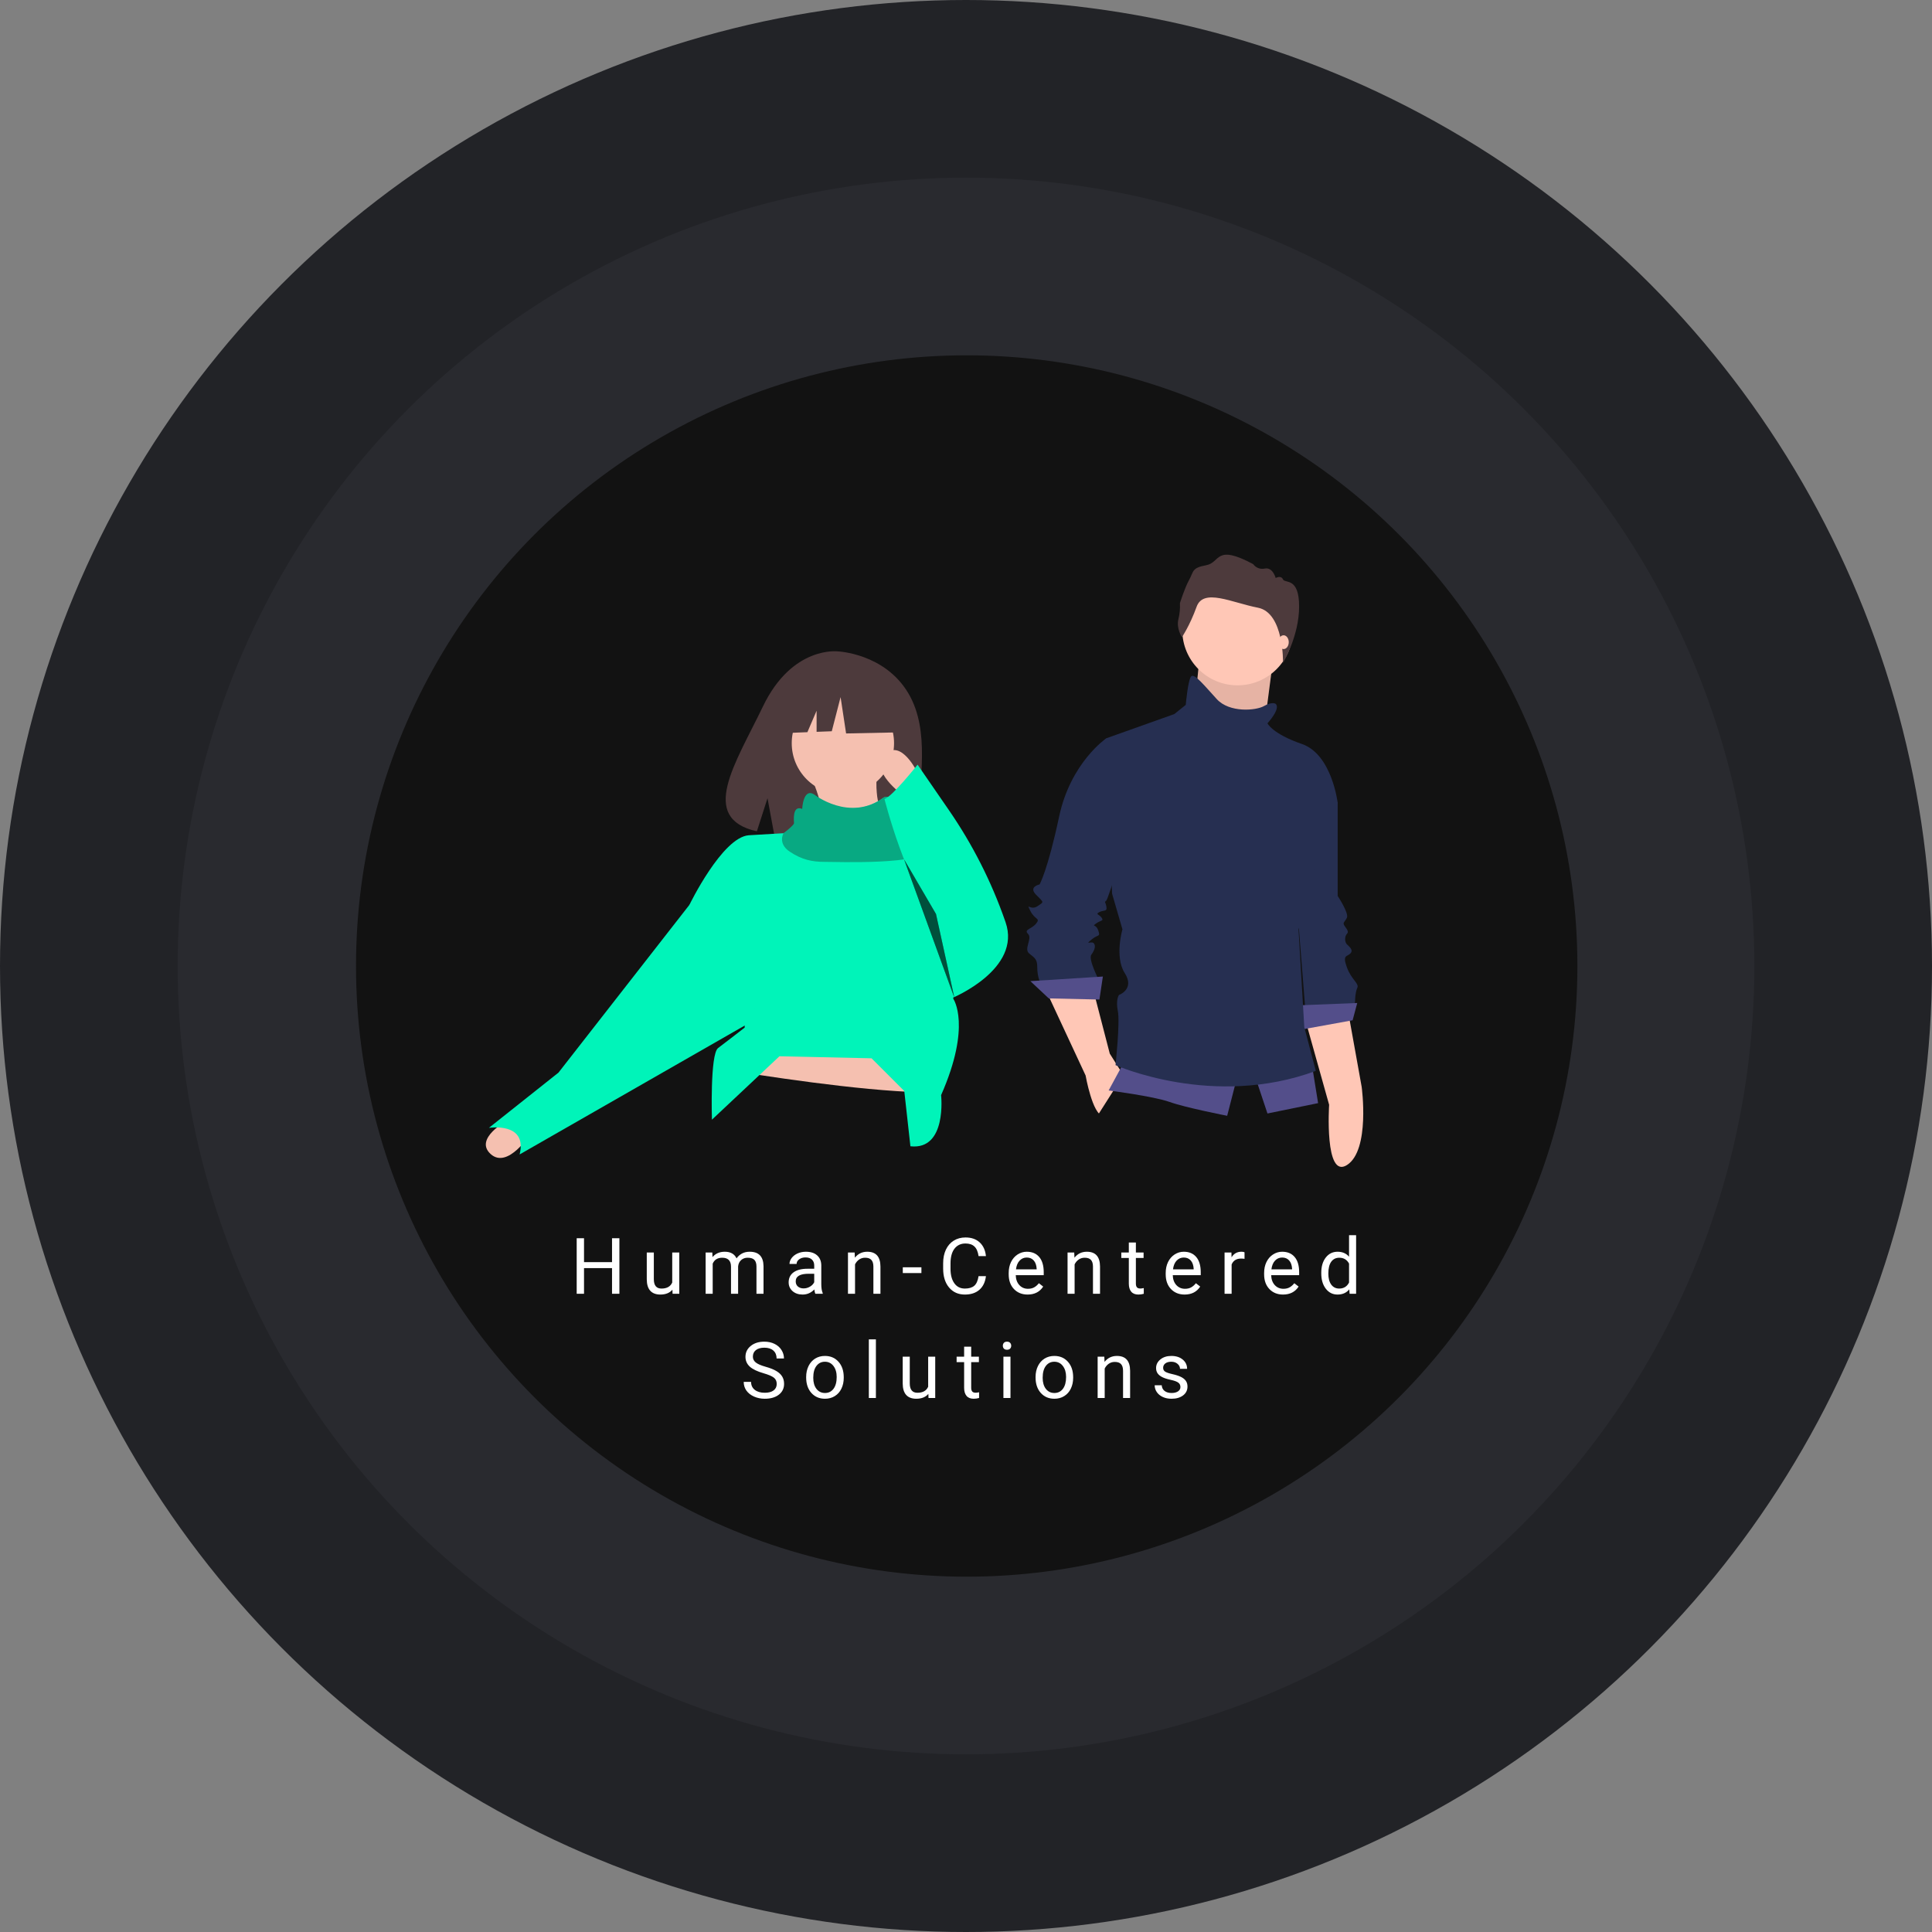 <svg width="445" height="445" viewBox="0 0 445 445" fill="none" xmlns="http://www.w3.org/2000/svg">
<rect x="0" y="0" width="445" height="445" fill="#808080" stroke="none"/>
<circle cx="222.5" cy="222.5" r="222.5" fill="#222327"/>
<circle cx="222.5" cy="222.5" r="181.58" fill="#292A2F"/>
<circle cx="222.661" cy="222.5" r="140.661" fill="#121212"/>
<path d="M209.217 159.676C203.765 150.464 192.979 150.035 192.979 150.035C192.979 150.035 182.469 148.691 175.727 162.72C169.443 175.797 160.77 188.422 174.331 191.483L176.78 183.859L178.297 192.051C180.228 192.19 182.165 192.223 184.1 192.15C198.622 191.681 212.453 192.287 212.007 187.076C211.415 180.148 214.462 168.539 209.217 159.676Z" fill="#4D3A3C"/>
<path d="M186.839 178.954C188.717 183.109 189.902 188.062 190.609 193.564L205.691 192.622C202.223 187.708 201.072 182.069 202.392 175.655L186.839 178.954Z" fill="#F5C0B0"/>
<path opacity="0.2" d="M186.839 178.954C188.717 183.109 189.902 188.062 190.609 193.564L205.691 192.622C202.223 187.708 201.072 182.069 202.392 175.655L186.839 178.954Z" fill="#F5C0B0"/>
<path d="M116.866 258.069C116.866 258.069 109.061 262.25 113.022 265.82C116.983 269.39 122.215 261.095 122.215 261.095L116.866 258.069Z" fill="#F5C0B0"/>
<path d="M212.29 245.877L212.168 251.589L211.908 263.931V263.933L211.832 267.507H161.917L163.946 256.242L163.948 256.234L165.764 246.152L166.575 241.637V241.635L207.578 235.979L212.29 245.877Z" fill="#121212"/>
<path d="M212.29 245.878L212.167 251.591C197.661 251.218 175.175 247.716 165.764 246.152L166.574 241.637L207.577 235.981L212.29 245.878Z" fill="#F5C0B0"/>
<path d="M194.145 182.962C200.652 182.962 205.927 177.687 205.927 171.18C205.927 164.673 200.652 159.397 194.145 159.397C187.637 159.397 182.362 164.673 182.362 171.18C182.362 177.687 187.637 182.962 194.145 182.962Z" fill="#F5C0B0"/>
<path d="M216.766 252.241C216.766 252.241 218.18 264.966 209.697 264.023L208.283 251.298L200.742 243.757L179.534 243.286L163.981 257.896C163.981 257.896 163.51 242.815 165.395 241.401C167.28 239.987 171.522 236.688 171.522 236.688V234.332L158.797 208.41C158.797 208.41 166.338 192.857 172.464 192.386L180.476 191.915C180.476 191.915 183.304 190.501 183.304 190.03C183.304 189.558 182.833 185.788 185.189 186.731C185.189 186.731 185.402 181.895 187.885 183.37C187.885 183.37 195.704 189.497 203.641 183.639C203.641 183.639 207.34 182.96 206.869 184.845C206.398 186.731 206.869 188.144 207.812 188.144C208.754 188.144 212.996 189.558 212.996 190.501C212.996 190.704 213.302 192.655 213.783 195.591V195.596C215.531 206.299 219.594 230.09 219.594 230.09C219.594 230.09 223.836 236.217 216.766 252.241Z" fill="#00F4B9"/>
<path d="M162.098 206.052L158.799 208.409L128.636 247.055L112.612 259.78C112.612 259.78 121.567 258.366 119.682 265.907L174.823 234.33L162.098 206.052Z" fill="#00F4B9"/>
<path d="M213.783 195.591V195.595C213.156 199.281 192.73 198.513 189.902 198.513C187.075 198.513 184.718 198.041 181.89 196.156C179.063 194.271 180.477 191.914 180.477 191.914C180.477 191.914 182.884 190.081 182.884 189.609C182.884 189.138 182.413 185.368 184.769 186.31C184.769 186.31 184.982 181.475 187.465 182.95C187.465 182.95 195.704 189.497 203.641 183.638C203.641 183.638 207.34 182.96 206.869 184.845C206.398 186.73 206.869 188.144 207.812 188.144C208.754 188.144 212.996 189.558 212.996 190.501C212.996 190.703 213.302 192.654 213.783 195.591Z" fill="#08A982"/>
<path d="M211.349 178.013C211.349 178.013 207.579 170.001 203.809 173.771C200.038 177.542 208.05 183.197 208.05 183.197L211.349 178.013Z" fill="#F5C0B0"/>
<path d="M211.348 176.126C211.348 176.126 205.526 183.484 203.724 184.047C203.724 184.047 208.991 204.875 215.589 210.531L219.36 229.854C219.36 229.854 235.384 223.256 231.613 212.416C231.576 212.307 231.538 212.2 231.501 212.093C228.353 203.065 224.008 194.501 218.583 186.629L211.348 176.126Z" fill="#00F4B9"/>
<path opacity="0.2" d="M208.237 197.948L219.832 229.853L215.59 210.53L208.237 197.948Z" fill="black"/>
<path opacity="0.2" d="M208.237 197.948L219.832 229.853L215.59 210.53L208.237 197.948Z" fill="black"/>
<path opacity="0.2" d="M208.237 197.948L219.832 229.853L215.59 210.53L208.237 197.948Z" fill="black"/>
<path opacity="0.2" d="M208.237 197.948L219.832 229.853L215.59 210.53L208.237 197.948Z" fill="black"/>
<path opacity="0.2" d="M208.237 197.948L219.832 229.853L215.59 210.53L208.237 197.948Z" fill="black"/>
<path d="M206.807 158.788L196.151 153.207L181.436 155.49L178.392 168.936L185.97 168.645L188.088 163.705V168.563L191.584 168.429L193.614 160.564L194.883 168.936L207.314 168.683L206.807 158.788Z" fill="#4D3A3C"/>
<path d="M300.683 234.999L306.14 254.466C306.14 254.466 305.015 271.71 310.263 268.336C315.634 264.884 313.637 250.343 313.637 250.343L310.491 232.878L300.683 234.999Z" fill="#FFC7B6"/>
<path d="M303.601 180.386L308.108 184.893V206.366C308.108 206.366 310.759 210.343 310.228 211.403C309.698 212.464 309.168 212.464 309.698 213.259C310.228 214.054 310.759 214.585 310.228 215.115C309.698 215.645 309.698 216.97 310.228 217.501C310.759 218.031 311.819 218.826 311.024 219.622C310.228 220.417 309.168 219.887 310.228 222.803C311.289 225.719 313.145 226.514 312.614 227.575C312.084 228.635 312.084 231.286 312.084 231.286L300.685 232.877L298.299 202.92L303.601 180.386Z" fill="#262F51"/>
<path d="M312.614 231.021L299.358 231.551L299.889 237.118L311.553 234.998L312.614 231.021Z" fill="#534E8A"/>
<path d="M276.164 152.684L274.573 168.59L290.745 170.976L291.938 161.83L293.131 152.684H276.164Z" fill="#FFC7B6"/>
<path opacity="0.1" d="M276.164 152.597L274.573 168.503L290.745 170.889L291.938 161.743L293.131 152.597H276.164Z" fill="black"/>
<path d="M241.036 228.369L250.05 247.722C250.05 247.722 251.64 256.735 254.026 257C256.412 257.266 258.798 247.722 258.798 247.722L255.617 242.685L251.905 228.369H241.036Z" fill="#FFC7B6"/>
<path d="M302.736 267.857H251.778C252.182 261.471 252.436 257.533 252.436 257.533L253.113 256.468L256.394 251.312L258.737 247.63L259.554 246.345L259.858 245.869L263.067 245.283L296.177 239.242C296.725 241.694 297.5 244.09 298.492 246.398C298.718 246.912 298.96 247.425 299.22 247.933C300.052 249.558 301.068 251.097 302.276 252.231C302.551 252.489 302.75 253.177 302.879 254.235C303.197 256.826 303.106 261.645 302.736 267.857Z" fill="#121212"/>
<path d="M285.042 157.853C292.07 157.853 297.767 152.156 297.767 145.128C297.767 138.1 292.07 132.403 285.042 132.403C278.015 132.403 272.317 138.1 272.317 145.128C272.317 152.156 278.015 157.853 285.042 157.853Z" fill="#FFC7B6"/>
<path d="M256.677 171.107L254.821 170.046C254.821 170.046 246.603 175.613 243.952 188.073C241.301 200.533 239.445 203.714 239.445 203.714C239.445 203.714 236.794 204.244 238.65 206.1C240.506 207.956 240.506 207.691 238.915 208.751C237.324 209.812 236.264 207.691 237.324 209.812C238.385 211.932 239.71 211.402 238.65 212.728C237.589 214.053 235.734 214.053 236.794 215.114C237.855 216.174 235.734 218.56 237.059 219.62C238.385 220.681 238.915 220.946 238.915 222.802C238.907 223.885 239.086 224.961 239.445 225.983H253.231C253.231 225.983 250.58 220.946 251.375 219.886C252.17 218.825 252.435 217.765 251.905 217.235C251.375 216.704 249.784 217.765 251.375 216.439C252.965 215.114 253.496 215.909 252.965 214.318C252.435 212.728 251.375 213.523 252.435 212.728C253.496 211.932 254.291 212.198 253.761 211.402C253.231 210.607 252.17 210.607 253.231 210.077C254.291 209.547 255.086 210.077 254.821 208.751C254.556 207.426 254.291 207.956 254.821 207.426C255.351 206.895 260.919 188.868 260.919 188.338C260.919 187.808 256.677 171.107 256.677 171.107Z" fill="#262F51"/>
<path d="M254.026 224.925L237.324 225.986L241.566 229.962L253.23 230.227L254.026 224.925Z" fill="#534E8A"/>
<path d="M258.799 244.806L255.353 251.168C255.353 251.168 265.692 252.494 269.403 253.819C273.114 255.145 282.658 257 282.658 257L285.044 247.722L258.799 244.806Z" fill="#534E8A"/>
<path d="M289.02 247.723L291.936 256.471L303.6 254.085L302.275 245.867L289.02 247.723Z" fill="#534E8A"/>
<path d="M293.791 162.095C293.791 162.095 292.996 161.565 291.14 162.625C289.285 163.685 283.187 164.216 280.271 161.034C277.355 157.853 275.234 155.202 274.439 155.732C273.644 156.263 273.113 162.36 273.113 162.36L270.462 164.481L254.821 170.048L256.147 205.837L258.533 214.055C258.533 214.055 256.677 220.418 259.063 224.129C261.449 227.84 257.737 229.166 257.737 229.166C257.737 229.166 256.942 230.226 257.472 232.877C258.003 235.528 256.942 245.337 256.942 245.337C256.942 245.337 279.476 255.411 303.07 246.663L300.419 236.589L299.094 214.055C299.094 214.055 300.419 210.344 300.154 208.753C299.889 207.162 308.107 184.894 308.107 184.894C308.107 184.894 306.782 173.759 299.889 171.373C292.996 168.987 291.936 166.602 291.936 166.602C291.936 166.602 295.117 163.155 293.791 162.095Z" fill="#262F51"/>
<path d="M272.23 146.758C272.23 146.758 270.909 144.776 271.417 142.641C271.721 141.429 271.841 140.179 271.773 138.931C271.773 138.931 272.84 135.475 273.908 133.544C274.975 131.613 274.467 130.799 277.821 130.189C281.175 129.58 279.803 125.209 288.646 129.935C288.945 130.352 289.36 130.671 289.839 130.852C290.319 131.033 290.841 131.067 291.34 130.952C293.17 130.596 293.83 133.137 293.83 133.137C293.83 133.137 295.05 132.426 295.508 133.442C295.965 134.459 299.227 132.832 299.227 139.693C299.227 146.555 295.515 152.683 295.515 152.683C295.515 152.683 295.787 141.142 289.739 139.973C283.691 138.804 277.186 135.399 275.61 139.77C274.035 144.141 272.23 146.758 272.23 146.758Z" fill="#4D3A3C"/>
<path d="M295.648 149.503C296.307 149.503 296.841 148.791 296.841 147.913C296.841 147.034 296.307 146.322 295.648 146.322C294.989 146.322 294.455 147.034 294.455 147.913C294.455 148.791 294.989 149.503 295.648 149.503Z" fill="#FFC7B6"/>
<path d="M142.665 298H140.969V292.085H134.518V298H132.83V285.203H134.518V290.705H140.969V285.203H142.665V298ZM154.879 297.06C154.246 297.804 153.317 298.176 152.093 298.176C151.079 298.176 150.305 297.883 149.772 297.297C149.245 296.705 148.978 295.832 148.972 294.678V288.49H150.598V294.634C150.598 296.075 151.184 296.796 152.356 296.796C153.598 296.796 154.425 296.333 154.835 295.407V288.49H156.461V298H154.914L154.879 297.06ZM164.069 288.49L164.112 289.545C164.81 288.725 165.75 288.314 166.934 288.314C168.264 288.314 169.169 288.824 169.65 289.844C169.966 289.387 170.376 289.018 170.88 288.736C171.39 288.455 171.99 288.314 172.682 288.314C174.768 288.314 175.828 289.419 175.863 291.628V298H174.237V291.725C174.237 291.045 174.082 290.538 173.772 290.204C173.461 289.864 172.94 289.694 172.207 289.694C171.604 289.694 171.103 289.876 170.704 290.239C170.306 290.597 170.074 291.08 170.01 291.689V298H168.375V291.769C168.375 290.386 167.698 289.694 166.345 289.694C165.279 289.694 164.549 290.148 164.156 291.057V298H162.53V288.49H164.069ZM187.796 298C187.702 297.812 187.626 297.479 187.567 296.998C186.811 297.783 185.909 298.176 184.86 298.176C183.922 298.176 183.152 297.912 182.548 297.385C181.951 296.852 181.652 296.178 181.652 295.363C181.652 294.373 182.027 293.605 182.777 293.061C183.533 292.51 184.593 292.234 185.959 292.234H187.541V291.487C187.541 290.919 187.371 290.468 187.031 290.134C186.691 289.794 186.19 289.624 185.528 289.624C184.948 289.624 184.462 289.771 184.069 290.063C183.676 290.356 183.48 290.711 183.48 291.127H181.845C181.845 290.652 182.012 290.195 182.346 289.756C182.686 289.311 183.143 288.959 183.717 288.701C184.297 288.443 184.933 288.314 185.625 288.314C186.72 288.314 187.579 288.59 188.2 289.141C188.821 289.686 189.143 290.438 189.167 291.399V295.776C189.167 296.649 189.278 297.344 189.501 297.859V298H187.796ZM185.097 296.761C185.607 296.761 186.09 296.629 186.547 296.365C187.004 296.102 187.336 295.759 187.541 295.337V293.386H186.266C184.274 293.386 183.278 293.969 183.278 295.135C183.278 295.645 183.448 296.043 183.788 296.33C184.128 296.617 184.564 296.761 185.097 296.761ZM196.854 288.49L196.906 289.686C197.633 288.771 198.582 288.314 199.754 288.314C201.764 288.314 202.777 289.448 202.795 291.716V298H201.169V291.707C201.163 291.021 201.005 290.515 200.694 290.187C200.39 289.858 199.912 289.694 199.262 289.694C198.734 289.694 198.271 289.835 197.873 290.116C197.475 290.397 197.164 290.767 196.941 291.224V298H195.315V288.49H196.854ZM212.231 293.228H207.942V291.9H212.231V293.228ZM227.09 293.939C226.931 295.293 226.43 296.339 225.587 297.077C224.749 297.81 223.633 298.176 222.238 298.176C220.726 298.176 219.513 297.634 218.599 296.55C217.691 295.466 217.237 294.016 217.237 292.199V290.969C217.237 289.779 217.448 288.733 217.87 287.831C218.298 286.929 218.901 286.237 219.68 285.757C220.46 285.271 221.362 285.027 222.387 285.027C223.747 285.027 224.837 285.408 225.657 286.17C226.477 286.926 226.955 287.975 227.09 289.316H225.393C225.247 288.297 224.928 287.559 224.435 287.102C223.949 286.645 223.266 286.416 222.387 286.416C221.309 286.416 220.463 286.814 219.847 287.611C219.238 288.408 218.933 289.542 218.933 291.013V292.252C218.933 293.641 219.223 294.745 219.804 295.565C220.384 296.386 221.195 296.796 222.238 296.796C223.176 296.796 223.893 296.585 224.391 296.163C224.895 295.735 225.229 294.994 225.393 293.939H227.09ZM236.693 298.176C235.404 298.176 234.355 297.754 233.546 296.91C232.737 296.061 232.333 294.927 232.333 293.509V293.21C232.333 292.267 232.512 291.426 232.869 290.688C233.233 289.943 233.737 289.363 234.381 288.947C235.031 288.525 235.735 288.314 236.49 288.314C237.727 288.314 238.688 288.722 239.373 289.536C240.059 290.351 240.402 291.517 240.402 293.034V293.711H233.959C233.983 294.648 234.255 295.407 234.777 295.987C235.304 296.562 235.972 296.849 236.78 296.849C237.355 296.849 237.841 296.731 238.239 296.497C238.638 296.263 238.987 295.952 239.285 295.565L240.279 296.339C239.482 297.563 238.286 298.176 236.693 298.176ZM236.49 289.65C235.834 289.65 235.283 289.891 234.838 290.371C234.393 290.846 234.117 291.514 234.012 292.375H238.776V292.252C238.729 291.426 238.506 290.787 238.108 290.336C237.709 289.879 237.17 289.65 236.49 289.65ZM247.429 288.49L247.482 289.686C248.209 288.771 249.158 288.314 250.33 288.314C252.339 288.314 253.353 289.448 253.371 291.716V298H251.745V291.707C251.739 291.021 251.581 290.515 251.27 290.187C250.965 289.858 250.488 289.694 249.838 289.694C249.31 289.694 248.847 289.835 248.449 290.116C248.05 290.397 247.74 290.767 247.517 291.224V298H245.891V288.49H247.429ZM261.629 286.188V288.49H263.404V289.747H261.629V295.645C261.629 296.025 261.708 296.312 261.866 296.506C262.024 296.693 262.294 296.787 262.675 296.787C262.862 296.787 263.12 296.752 263.448 296.682V298C263.021 298.117 262.604 298.176 262.2 298.176C261.474 298.176 260.926 297.956 260.557 297.517C260.188 297.077 260.003 296.453 260.003 295.645V289.747H258.271V288.49H260.003V286.188H261.629ZM272.858 298.176C271.569 298.176 270.52 297.754 269.711 296.91C268.903 296.061 268.498 294.927 268.498 293.509V293.21C268.498 292.267 268.677 291.426 269.035 290.688C269.398 289.943 269.902 289.363 270.546 288.947C271.197 288.525 271.9 288.314 272.656 288.314C273.892 288.314 274.853 288.722 275.538 289.536C276.224 290.351 276.567 291.517 276.567 293.034V293.711H270.124C270.148 294.648 270.42 295.407 270.942 295.987C271.469 296.562 272.137 296.849 272.946 296.849C273.52 296.849 274.006 296.731 274.405 296.497C274.803 296.263 275.152 295.952 275.451 295.565L276.444 296.339C275.647 297.563 274.452 298.176 272.858 298.176ZM272.656 289.65C271.999 289.65 271.449 289.891 271.003 290.371C270.558 290.846 270.283 291.514 270.177 292.375H274.941V292.252C274.894 291.426 274.671 290.787 274.273 290.336C273.874 289.879 273.335 289.65 272.656 289.65ZM286.653 289.949C286.407 289.908 286.14 289.888 285.853 289.888C284.787 289.888 284.063 290.342 283.682 291.25V298H282.056V288.49H283.638L283.665 289.589C284.198 288.739 284.954 288.314 285.932 288.314C286.249 288.314 286.489 288.355 286.653 288.438V289.949ZM295.527 298.176C294.237 298.176 293.189 297.754 292.38 296.91C291.571 296.061 291.167 294.927 291.167 293.509V293.21C291.167 292.267 291.346 291.426 291.703 290.688C292.067 289.943 292.57 289.363 293.215 288.947C293.865 288.525 294.569 288.314 295.324 288.314C296.561 288.314 297.522 288.722 298.207 289.536C298.893 290.351 299.236 291.517 299.236 293.034V293.711H292.793C292.817 294.648 293.089 295.407 293.611 295.987C294.138 296.562 294.806 296.849 295.614 296.849C296.189 296.849 296.675 296.731 297.073 296.497C297.472 296.263 297.82 295.952 298.119 295.565L299.112 296.339C298.316 297.563 297.12 298.176 295.527 298.176ZM295.324 289.65C294.668 289.65 294.117 289.891 293.672 290.371C293.227 290.846 292.951 291.514 292.846 292.375H297.61V292.252C297.563 291.426 297.34 290.787 296.942 290.336C296.543 289.879 296.004 289.65 295.324 289.65ZM304.33 293.166C304.33 291.707 304.675 290.535 305.367 289.65C306.058 288.76 306.963 288.314 308.083 288.314C309.196 288.314 310.078 288.695 310.728 289.457V284.5H312.354V298H310.86L310.781 296.98C310.13 297.777 309.225 298.176 308.065 298.176C306.963 298.176 306.064 297.725 305.367 296.822C304.675 295.92 304.33 294.742 304.33 293.289V293.166ZM305.956 293.351C305.956 294.429 306.178 295.272 306.624 295.882C307.069 296.491 307.684 296.796 308.469 296.796C309.501 296.796 310.254 296.333 310.728 295.407V291.039C310.242 290.143 309.495 289.694 308.487 289.694C307.69 289.694 307.069 290.002 306.624 290.617C306.178 291.232 305.956 292.144 305.956 293.351ZM175.853 316.296C174.406 315.88 173.351 315.37 172.689 314.767C172.033 314.157 171.704 313.407 171.704 312.517C171.704 311.509 172.106 310.677 172.909 310.021C173.717 309.358 174.766 309.027 176.055 309.027C176.934 309.027 177.716 309.197 178.402 309.537C179.093 309.877 179.626 310.346 180.001 310.943C180.382 311.541 180.573 312.194 180.573 312.903H178.876C178.876 312.13 178.63 311.523 178.138 311.084C177.646 310.639 176.952 310.416 176.055 310.416C175.223 310.416 174.573 310.601 174.104 310.97C173.641 311.333 173.41 311.84 173.41 312.49C173.41 313.012 173.629 313.454 174.069 313.817C174.514 314.175 175.267 314.503 176.328 314.802C177.394 315.101 178.226 315.432 178.824 315.795C179.427 316.152 179.872 316.571 180.16 317.052C180.453 317.532 180.599 318.098 180.599 318.748C180.599 319.785 180.195 320.617 179.386 321.244C178.578 321.865 177.496 322.176 176.143 322.176C175.264 322.176 174.444 322.009 173.682 321.675C172.92 321.335 172.331 320.872 171.915 320.286C171.505 319.7 171.3 319.035 171.3 318.291H172.996C172.996 319.064 173.281 319.677 173.849 320.128C174.423 320.573 175.188 320.796 176.143 320.796C177.034 320.796 177.716 320.614 178.191 320.251C178.665 319.888 178.903 319.393 178.903 318.766C178.903 318.139 178.683 317.655 178.244 317.315C177.804 316.97 177.007 316.63 175.853 316.296ZM185.684 317.157C185.684 316.226 185.866 315.388 186.229 314.644C186.598 313.899 187.108 313.325 187.759 312.921C188.415 312.517 189.162 312.314 190 312.314C191.295 312.314 192.341 312.763 193.137 313.659C193.94 314.556 194.342 315.748 194.342 317.236V317.351C194.342 318.276 194.163 319.108 193.805 319.847C193.454 320.579 192.947 321.15 192.285 321.561C191.629 321.971 190.873 322.176 190.017 322.176C188.728 322.176 187.682 321.728 186.88 320.831C186.083 319.935 185.684 318.748 185.684 317.271V317.157ZM187.319 317.351C187.319 318.405 187.562 319.252 188.049 319.891C188.541 320.529 189.197 320.849 190.017 320.849C190.844 320.849 191.5 320.526 191.986 319.882C192.472 319.231 192.716 318.323 192.716 317.157C192.716 316.114 192.467 315.271 191.969 314.626C191.476 313.976 190.82 313.65 190 313.65C189.197 313.65 188.55 313.97 188.057 314.608C187.565 315.247 187.319 316.161 187.319 317.351ZM201.747 322H200.121V308.5H201.747V322ZM213.829 321.06C213.196 321.804 212.267 322.176 211.043 322.176C210.029 322.176 209.255 321.883 208.722 321.297C208.195 320.705 207.928 319.832 207.922 318.678V312.49H209.548V318.634C209.548 320.075 210.134 320.796 211.306 320.796C212.548 320.796 213.375 320.333 213.785 319.407V312.49H215.411V322H213.864L213.829 321.06ZM223.695 310.188V312.49H225.471V313.747H223.695V319.645C223.695 320.025 223.774 320.312 223.933 320.506C224.091 320.693 224.36 320.787 224.741 320.787C224.929 320.787 225.187 320.752 225.515 320.682V322C225.087 322.117 224.671 322.176 224.267 322.176C223.54 322.176 222.992 321.956 222.623 321.517C222.254 321.077 222.069 320.453 222.069 319.645V313.747H220.338V312.49H222.069V310.188H223.695ZM232.745 322H231.119V312.49H232.745V322ZM230.987 309.968C230.987 309.704 231.066 309.481 231.224 309.3C231.388 309.118 231.628 309.027 231.945 309.027C232.261 309.027 232.501 309.118 232.665 309.3C232.829 309.481 232.912 309.704 232.912 309.968C232.912 310.231 232.829 310.451 232.665 310.627C232.501 310.803 232.261 310.891 231.945 310.891C231.628 310.891 231.388 310.803 231.224 310.627C231.066 310.451 230.987 310.231 230.987 309.968ZM238.524 317.157C238.524 316.226 238.706 315.388 239.069 314.644C239.438 313.899 239.948 313.325 240.598 312.921C241.255 312.517 242.002 312.314 242.84 312.314C244.135 312.314 245.18 312.763 245.977 313.659C246.78 314.556 247.181 315.748 247.181 317.236V317.351C247.181 318.276 247.003 319.108 246.645 319.847C246.294 320.579 245.787 321.15 245.125 321.561C244.469 321.971 243.713 322.176 242.857 322.176C241.568 322.176 240.522 321.728 239.72 320.831C238.923 319.935 238.524 318.748 238.524 317.271V317.157ZM240.159 317.351C240.159 318.405 240.402 319.252 240.888 319.891C241.381 320.529 242.037 320.849 242.857 320.849C243.683 320.849 244.34 320.526 244.826 319.882C245.312 319.231 245.555 318.323 245.555 317.157C245.555 316.114 245.306 315.271 244.808 314.626C244.316 313.976 243.66 313.65 242.84 313.65C242.037 313.65 241.389 313.97 240.897 314.608C240.405 315.247 240.159 316.161 240.159 317.351ZM254.359 312.49L254.411 313.686C255.138 312.771 256.087 312.314 257.259 312.314C259.269 312.314 260.282 313.448 260.3 315.716V322H258.674V315.707C258.668 315.021 258.51 314.515 258.199 314.187C257.895 313.858 257.417 313.694 256.767 313.694C256.239 313.694 255.777 313.835 255.378 314.116C254.98 314.397 254.669 314.767 254.446 315.224V322H252.821V312.49H254.359ZM271.889 319.478C271.889 319.038 271.722 318.698 271.388 318.458C271.06 318.212 270.483 318.001 269.657 317.825C268.837 317.649 268.183 317.438 267.697 317.192C267.216 316.946 266.859 316.653 266.625 316.313C266.396 315.974 266.282 315.569 266.282 315.101C266.282 314.321 266.61 313.662 267.266 313.123C267.928 312.584 268.772 312.314 269.797 312.314C270.876 312.314 271.749 312.593 272.417 313.149C273.09 313.706 273.427 314.418 273.427 315.285H271.793C271.793 314.84 271.602 314.456 271.221 314.134C270.846 313.812 270.372 313.65 269.797 313.65C269.206 313.65 268.743 313.779 268.409 314.037C268.075 314.295 267.908 314.632 267.908 315.048C267.908 315.44 268.063 315.736 268.374 315.936C268.684 316.135 269.244 316.325 270.052 316.507C270.867 316.688 271.526 316.905 272.03 317.157C272.534 317.409 272.906 317.714 273.146 318.071C273.392 318.423 273.515 318.854 273.515 319.363C273.515 320.213 273.175 320.896 272.496 321.411C271.816 321.921 270.934 322.176 269.85 322.176C269.088 322.176 268.415 322.041 267.829 321.771C267.243 321.502 266.783 321.127 266.449 320.646C266.121 320.16 265.957 319.636 265.957 319.073H267.583C267.612 319.618 267.829 320.052 268.233 320.374C268.643 320.69 269.182 320.849 269.85 320.849C270.465 320.849 270.958 320.726 271.327 320.479C271.702 320.228 271.889 319.894 271.889 319.478Z" fill="white"/>
</svg>
